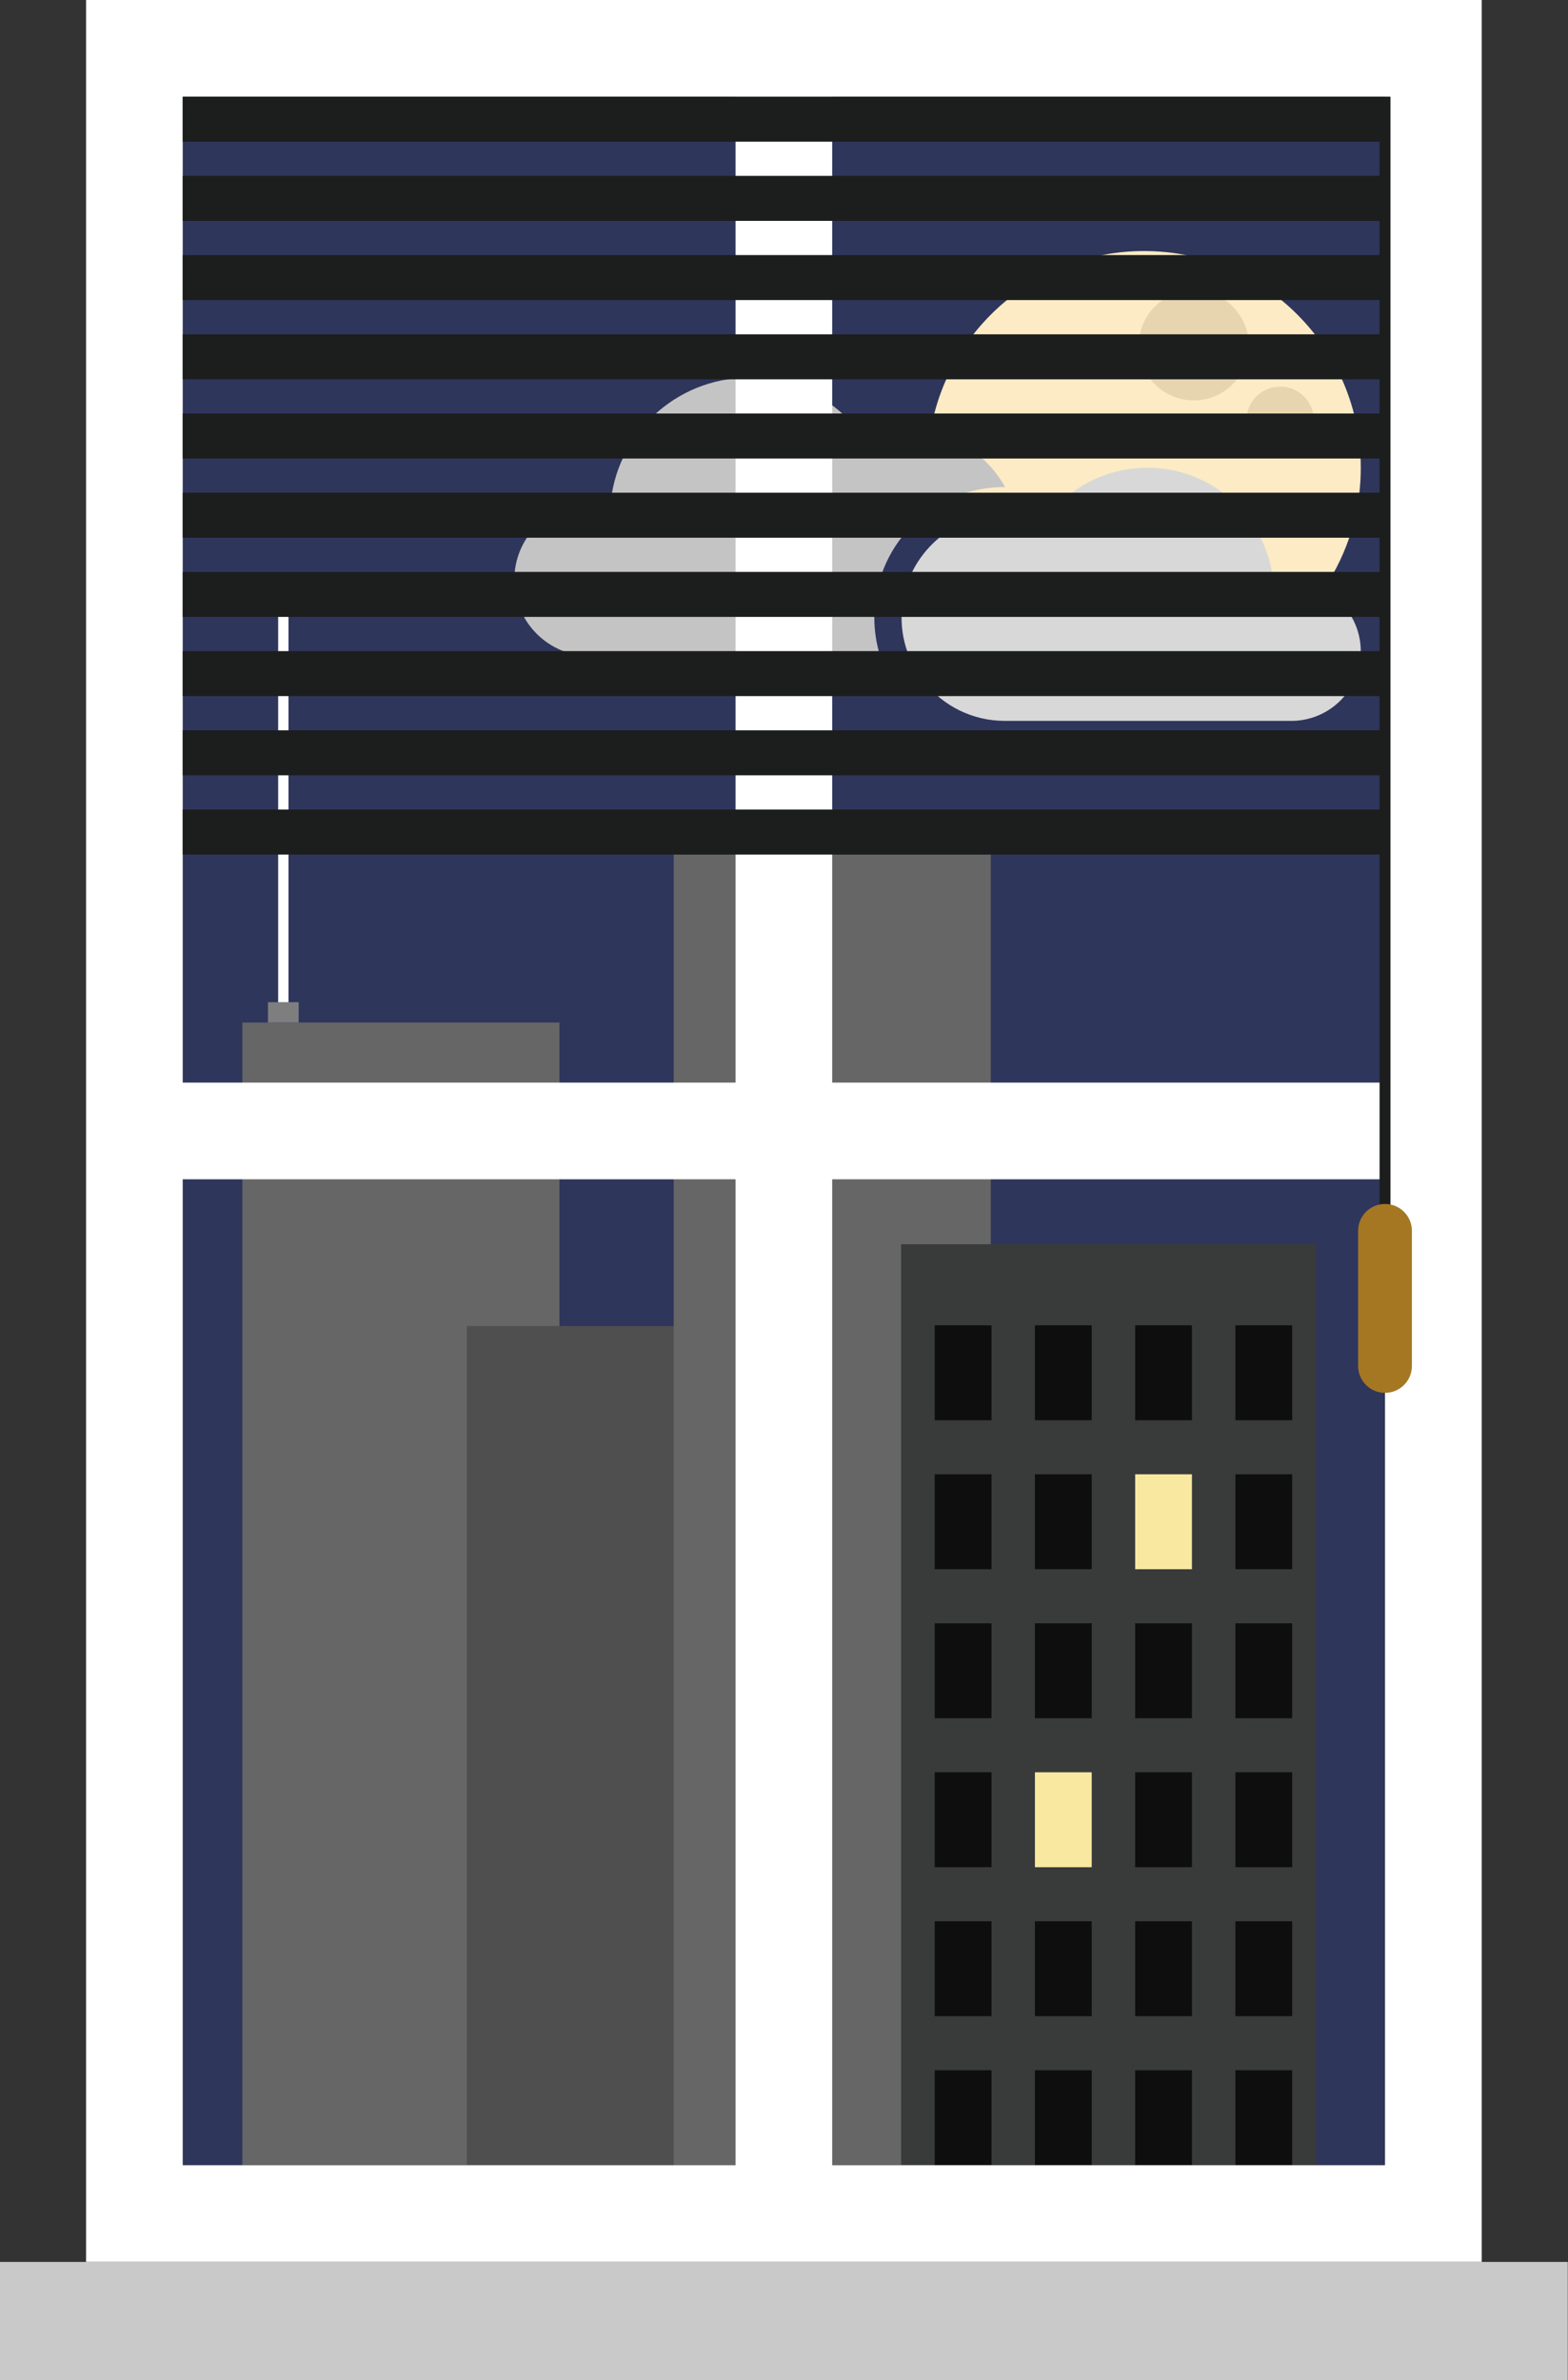 <svg width="288" height="437" viewBox="0 0 288 437" fill="none" xmlns="http://www.w3.org/2000/svg">
<rect x="0" y="0" width="288" height="437" fill="#333333" stroke="none"/>
<g clip-path="url(#clip0_80_1232)">
<path d="M254.39 17.76H33.57V397.52H254.39V17.76Z" fill="#2F365C"/>
<path d="M249.94 85.89C249.94 90.94 249 95.77 247.28 100.21C241.53 115.11 227.07 125.68 210.14 125.68C202.15 125.68 194.71 123.33 188.48 119.27C185.6 117.4 182.98 115.17 180.69 112.65C174.26 105.57 170.35 96.19 170.35 85.89C170.35 82.97 170.66 80.13 171.26 77.39C175.15 59.49 191.09 46.09 210.14 46.09C232.12 46.09 249.94 63.91 249.94 85.89Z" fill="#FCEBC4"/>
<path d="M219.27 73.51C224.848 73.51 229.37 68.988 229.37 63.41C229.37 57.832 224.848 53.31 219.27 53.31C213.692 53.31 209.17 57.832 209.17 63.41C209.17 68.988 213.692 73.51 219.27 73.51Z" fill="#E7D5B0"/>
<path d="M235.14 83.38C238.564 83.38 241.34 80.604 241.34 77.18C241.34 73.756 238.564 70.98 235.14 70.98C231.716 70.98 228.94 73.756 228.94 77.18C228.94 80.604 231.716 83.38 235.14 83.38Z" fill="#E7D5B0"/>
<path d="M184.6 89.41H184.56C171.65 89.41 161.14 99.49 160.61 112.37C160.59 112.76 160.59 113.1 160.59 113.38C160.59 115.8 160.95 118.18 161.67 120.47H108.49C100.74 120.47 94.47 114.18 94.47 106.44C94.47 98.7 100.74 92.42 108.49 92.42C109.74 92.42 110.95 92.58 112.1 92.89C112.61 86.38 115.55 80.56 120.02 76.33C124.6 72 130.78 69.34 137.59 69.34H137.78C145.04 69.39 151.58 72.47 156.18 77.38C157.04 78.28 157.83 79.24 158.54 80.26C160.96 79.27 163.61 78.73 166.39 78.73C174.21 78.73 181.03 83.04 184.6 89.41V89.41Z" fill="#C4C4C4"/>
<path d="M249.94 119.6C249.94 125.92 245.34 131.16 239.31 132.17C238.62 132.29 237.91 132.35 237.19 132.35H184.56C178.58 132.35 173.24 129.57 169.76 125.24C169.17 124.5 168.64 123.72 168.16 122.9C167.7 122.12 167.3 121.3 166.96 120.45C166.08 118.26 165.59 115.88 165.59 113.38C165.59 113.13 165.59 112.89 165.61 112.64C166 102.5 174.34 94.41 184.56 94.41C185.26 94.41 185.95 94.45 186.63 94.52C187.54 94.62 188.44 94.78 189.3 95.01C190.12 95.22 190.92 95.48 191.7 95.8C191.77 95.7 191.84 95.6 191.93 95.5C196.14 89.67 202.99 85.88 210.74 85.88C220.42 85.88 228.71 91.79 232.2 100.2C233.13 102.41 233.71 104.79 233.91 107.28C234.96 107 236.06 106.85 237.19 106.85C237.91 106.85 238.62 106.91 239.31 107.03C245.34 108.04 249.94 113.28 249.94 119.6Z" fill="#D8D8D8"/>
<path d="M102.75 187.73H44.52V397.51H102.75V187.73Z" fill="#666666"/>
<path d="M143.98 243.45H85.75V397.51H143.98V243.45Z" fill="#4F4F4F"/>
<path d="M181.98 156.89H123.75V397.52H181.98V156.89Z" fill="#666666"/>
<path d="M241.75 228.43H165.51V397.51H241.75V228.43Z" fill="#393A3A"/>
<path d="M182.11 243.32H171.68V260.75H182.11V243.32Z" fill="#0E0E0E"/>
<path d="M200.52 243.32H190.09V260.75H200.52V243.32Z" fill="#0E0E0E"/>
<path d="M218.93 243.32H208.5V260.75H218.93V243.32Z" fill="#0E0E0E"/>
<path d="M237.34 243.32H226.91V260.75H237.34V243.32Z" fill="#0E0E0E"/>
<path d="M182.11 270.67H171.68V288.1H182.11V270.67Z" fill="#0E0E0E"/>
<path d="M200.52 270.67H190.09V288.1H200.52V270.67Z" fill="#0E0E0E"/>
<path d="M218.93 270.67H208.5V288.1H218.93V270.67Z" fill="#F9E8A0"/>
<path d="M237.34 270.67H226.91V288.1H237.34V270.67Z" fill="#0E0E0E"/>
<path d="M182.11 298.03H171.68V315.46H182.11V298.03Z" fill="#0E0E0E"/>
<path d="M200.52 298.03H190.09V315.46H200.52V298.03Z" fill="#0E0E0E"/>
<path d="M218.93 298.03H208.5V315.46H218.93V298.03Z" fill="#0E0E0E"/>
<path d="M237.34 298.03H226.91V315.46H237.34V298.03Z" fill="#0E0E0E"/>
<path d="M182.11 325.38H171.68V342.81H182.11V325.38Z" fill="#0E0E0E"/>
<path d="M200.52 325.38H190.09V342.81H200.52V325.38Z" fill="#F9E8A0"/>
<path d="M218.93 325.38H208.5V342.81H218.93V325.38Z" fill="#0E0E0E"/>
<path d="M237.34 325.38H226.91V342.81H237.34V325.38Z" fill="#0E0E0E"/>
<path d="M182.11 352.73H171.68V370.16H182.11V352.73Z" fill="#0E0E0E"/>
<path d="M200.52 352.73H190.09V370.16H200.52V352.73Z" fill="#0E0E0E"/>
<path d="M218.93 352.73H208.5V370.16H218.93V352.73Z" fill="#0E0E0E"/>
<path d="M237.34 352.73H226.91V370.16H237.34V352.73Z" fill="#0E0E0E"/>
<path d="M182.11 380.08H171.68V397.51H182.11V380.08Z" fill="#0E0E0E"/>
<path d="M200.52 380.08H190.09V397.51H200.52V380.08Z" fill="#0E0E0E"/>
<path d="M218.93 380.08H208.5V397.51H218.93V380.08Z" fill="#0E0E0E"/>
<path d="M237.34 380.08H226.91V397.51H237.34V380.08Z" fill="#0E0E0E"/>
<path d="M54.86 184H49.22V187.73H54.86V184Z" fill="#7E7E7F"/>
<path d="M52.04 107.65C52.57 107.65 52.99 108.08 52.99 108.6V184H51.09V108.6C51.09 108.07 51.52 107.65 52.04 107.65V107.65Z" fill="white"/>
<path d="M272.15 17.75V0H15.81V415.27H272.15V397.52V216.51V198.76V17.75ZM33.56 17.75H135.1V198.76H33.56V17.75V17.75ZM33.56 397.52V216.51H135.1V397.52H33.56V397.52ZM254.39 397.52H152.85V216.51H254.39V397.52ZM254.39 198.76H152.85V17.75H254.39V198.76Z" fill="white"/>
<path d="M287.96 415.27H0V436.96H287.96V415.27Z" fill="#C9C9C9"/>
<path d="M254.39 17.75H33.57V26.01H254.39V17.75Z" fill="#1C1D1D"/>
<path d="M254.39 32.29H33.57V40.55H254.39V32.29Z" fill="#1C1D1D"/>
<path d="M254.39 46.83H33.57V55.09H254.39V46.83Z" fill="#1C1D1D"/>
<path d="M254.39 61.38H33.57V69.64H254.39V61.38Z" fill="#1C1D1D"/>
<path d="M254.39 75.92H33.57V84.18H254.39V75.92Z" fill="#1C1D1D"/>
<path d="M254.39 90.46H33.57V98.72H254.39V90.46Z" fill="#1C1D1D"/>
<path d="M254.39 105H33.57V113.26H254.39V105Z" fill="#1C1D1D"/>
<path d="M254.39 119.54H33.57V127.8H254.39V119.54Z" fill="#1C1D1D"/>
<path d="M254.39 134.08H33.57V142.34H254.39V134.08Z" fill="#1C1D1D"/>
<path d="M254.39 148.63H33.57V156.89H254.39V148.63Z" fill="#1C1D1D"/>
<path d="M254.39 17.75V228.43" stroke="#1C1D1D" stroke-width="2" stroke-miterlimit="10"/>
<path d="M259.33 225.98C259.33 223.252 257.118 221.04 254.39 221.04C251.662 221.04 249.45 223.252 249.45 225.98V250.78C249.45 253.508 251.662 255.72 254.39 255.72C257.118 255.72 259.33 253.508 259.33 250.78V225.98Z" fill="#A57723"/>
</g>
<defs>
<clipPath id="clip0_80_1232">
<rect width="287.96" height="436.96" fill="white"/>
</clipPath>
</defs>
</svg>
